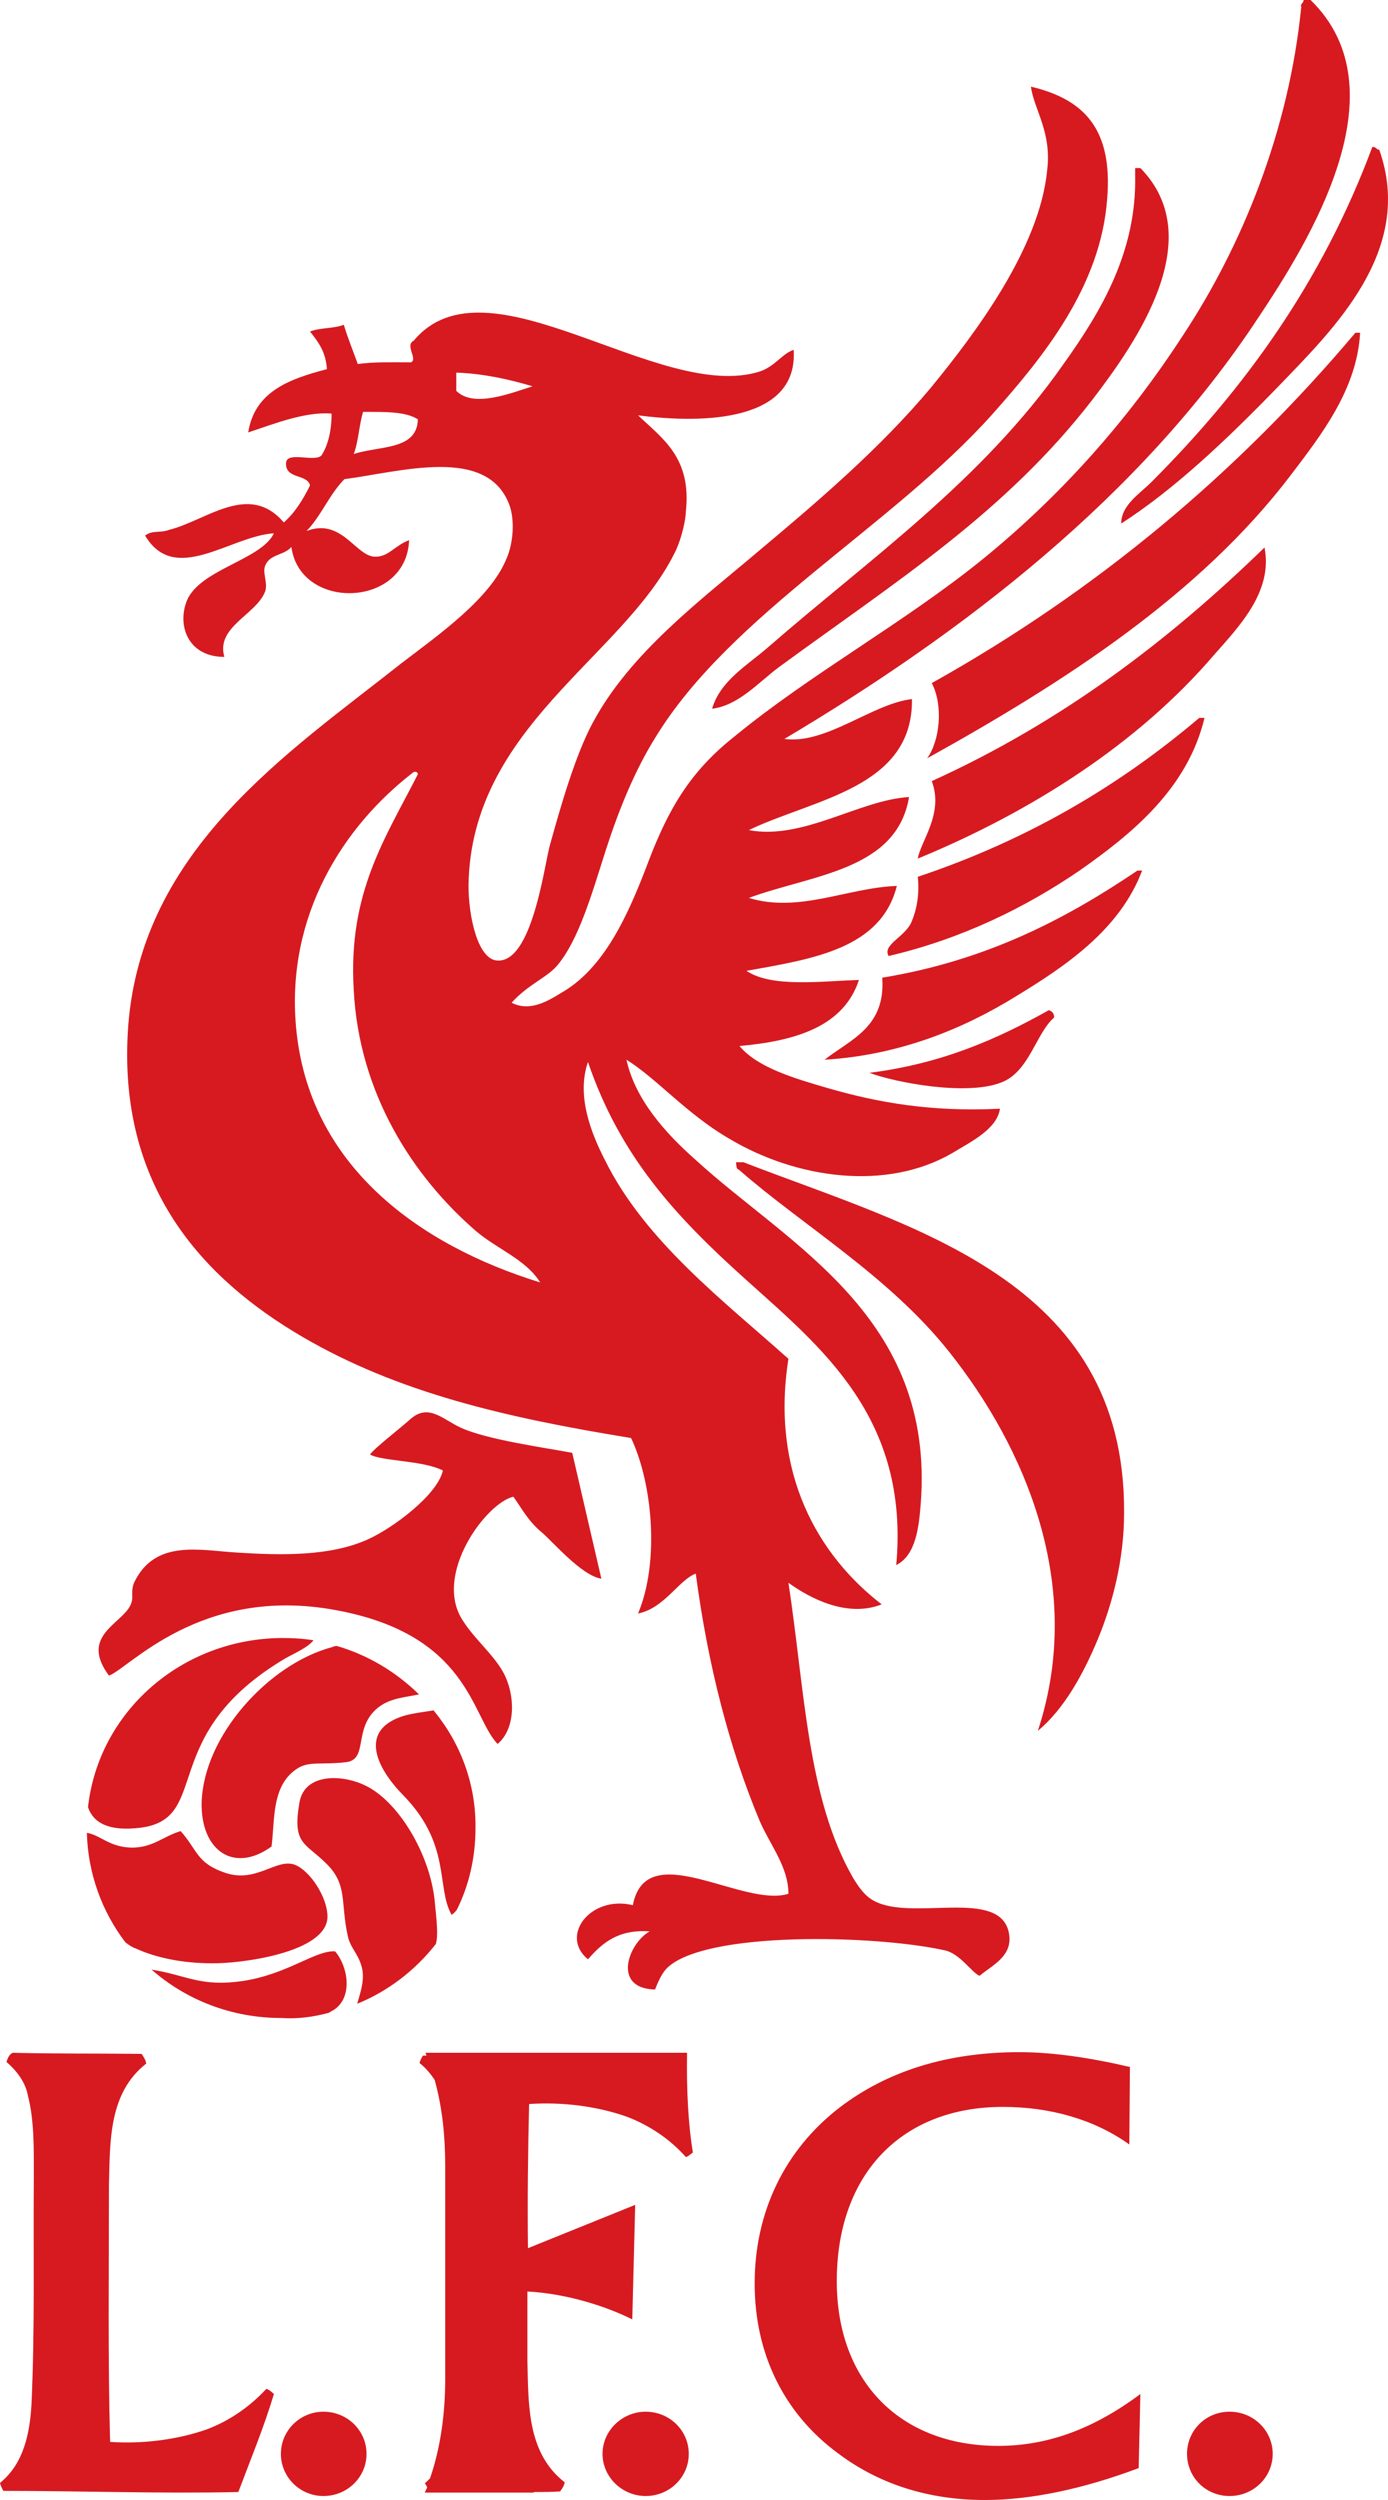 <svg width="30" height="54" viewBox="0 0 30 54" fill="none" xmlns="http://www.w3.org/2000/svg">
<path fill-rule="evenodd" clip-rule="evenodd" d="M18.905 41.066C18.704 40.968 18.565 40.771 18.439 40.562C17.444 38.839 17.394 36.488 17.041 34.187C17.494 34.519 18.313 34.95 19.056 34.654C17.683 33.596 16.651 31.824 17.041 29.351C15.668 28.12 13.943 26.815 13.074 25.056C12.771 24.465 12.457 23.665 12.708 22.939C13.401 24.97 14.585 26.262 16.122 27.64C17.746 29.104 19.661 30.618 19.371 33.805C19.799 33.596 19.862 32.969 19.9 32.489C20.215 28.44 17.054 26.902 15.038 25.056C14.383 24.477 13.729 23.751 13.54 22.89C14.195 23.296 14.85 24.071 15.769 24.6C17.217 25.462 19.157 25.733 20.58 24.908C20.983 24.662 21.55 24.391 21.613 23.948C20.114 24.022 18.968 23.813 17.898 23.505C17.18 23.296 16.373 23.062 15.983 22.594C17.217 22.484 18.238 22.164 18.565 21.167C17.771 21.191 16.676 21.339 16.134 20.97C17.583 20.712 19.044 20.49 19.384 19.136C18.326 19.173 17.268 19.727 16.185 19.395C17.557 18.89 19.384 18.804 19.648 17.216C18.578 17.278 17.356 18.152 16.185 17.93C17.595 17.253 19.736 17.02 19.711 15.1C18.855 15.198 17.86 16.084 16.953 15.961C20.807 13.672 24.648 10.731 27.193 6.867C28.301 5.206 30.329 1.944 28.326 0C28.276 0 28.225 0 28.175 0C28.175 0.074 28.099 0.074 28.125 0.148C27.86 2.83 26.84 5.316 25.581 7.224C24.371 9.094 22.91 10.719 21.248 12.072C19.547 13.451 17.532 14.546 15.87 15.912C14.938 16.65 14.459 17.438 14.006 18.632C13.565 19.801 13.061 20.872 12.205 21.401C11.915 21.573 11.487 21.881 11.058 21.659C11.411 21.265 11.802 21.13 12.041 20.859C12.507 20.305 12.784 19.333 13.086 18.386C13.376 17.487 13.716 16.65 14.169 15.924C15.794 13.266 19.27 11.383 21.449 8.947C22.545 7.716 23.792 6.19 23.93 4.295C24.056 2.769 23.414 2.141 22.281 1.871C22.356 2.387 22.734 2.843 22.633 3.68C22.47 5.353 21.084 7.199 20.114 8.381C19.031 9.673 17.709 10.805 16.386 11.912C15.152 12.959 13.615 14.103 12.809 15.617C12.431 16.318 12.104 17.463 11.877 18.287C11.751 18.792 11.487 20.785 10.756 20.748C10.328 20.736 10.126 19.801 10.126 19.124C10.177 15.715 13.439 14.214 14.572 11.962C14.686 11.752 14.812 11.334 14.824 11.051C14.95 9.882 14.32 9.476 13.791 8.971C15.29 9.168 17.255 9.07 17.154 7.556C16.902 7.642 16.751 7.913 16.424 8.024C14.245 8.713 10.529 5.452 8.942 7.359C8.741 7.458 9.043 7.765 8.879 7.827C8.476 7.827 8.061 7.814 7.733 7.864C7.633 7.581 7.519 7.31 7.431 7.015C7.217 7.101 6.902 7.076 6.701 7.162C6.877 7.384 7.041 7.593 7.066 7.974C6.26 8.184 5.504 8.454 5.365 9.34C5.894 9.168 6.587 8.885 7.167 8.934C7.167 9.304 7.091 9.611 6.952 9.833C6.814 9.993 6.235 9.747 6.184 9.98C6.146 10.362 6.638 10.226 6.701 10.485C6.549 10.793 6.373 11.076 6.134 11.285C5.378 10.399 4.459 11.248 3.653 11.445C3.464 11.519 3.3 11.445 3.136 11.568C3.779 12.651 4.975 11.58 5.92 11.519C5.643 12.109 4.245 12.306 4.018 13.032C3.841 13.562 4.093 14.189 4.849 14.189C4.66 13.537 5.542 13.278 5.731 12.774C5.794 12.602 5.668 12.368 5.731 12.22C5.831 11.962 6.146 11.999 6.298 11.814C6.486 13.205 8.791 13.131 8.842 11.666C8.502 11.802 8.388 12.048 8.073 12.023C7.67 11.974 7.368 11.186 6.625 11.47C6.94 11.149 7.116 10.682 7.444 10.35C8.665 10.19 10.529 9.624 11.008 10.903C11.121 11.199 11.109 11.703 10.945 12.072C10.592 12.934 9.484 13.709 8.678 14.325C6.235 16.257 3.061 18.336 2.771 22.164C2.519 25.634 4.396 27.628 6.549 28.883C8.602 30.077 10.907 30.618 13.64 31.061C14.106 32.046 14.258 33.744 13.791 34.851C14.358 34.741 14.673 34.125 15.038 33.99C15.303 35.984 15.769 37.78 16.424 39.343C16.651 39.86 17.041 40.328 17.041 40.906C16.046 41.214 13.968 39.651 13.678 41.152C12.759 40.931 12.091 41.817 12.708 42.321C13.011 41.977 13.351 41.669 14.043 41.718C13.59 41.965 13.212 42.949 14.157 42.974C14.22 42.826 14.283 42.654 14.409 42.518C15.215 41.706 18.892 41.792 20.404 42.124C20.744 42.186 20.996 42.604 21.172 42.678C21.449 42.444 21.915 42.248 21.802 41.731C21.588 40.783 19.736 41.497 18.905 41.066ZM5.869 39.885C5.945 39.319 5.857 38.543 6.449 38.186C6.701 38.039 6.952 38.125 7.481 38.063C7.973 38.002 7.62 37.325 8.174 36.882C8.439 36.673 8.779 36.66 9.056 36.599C8.565 36.119 7.96 35.75 7.28 35.553C7.242 35.553 7.204 35.565 7.179 35.578C6.486 35.762 5.794 36.242 5.265 36.857C4.736 37.473 4.383 38.211 4.358 38.925C4.333 39.971 5.051 40.475 5.869 39.885ZM7.104 43.478C7.141 43.453 7.192 43.429 7.23 43.404C7.633 43.121 7.519 42.469 7.242 42.149C6.814 42.124 6.222 42.641 5.252 42.789C4.333 42.924 4.043 42.666 3.275 42.543C4.018 43.195 5 43.589 6.083 43.589C6.436 43.614 6.776 43.564 7.104 43.478ZM9.371 36.944C9.144 36.98 8.942 37.005 8.754 37.054C7.708 37.362 8.162 38.211 8.703 38.765C9.761 39.836 9.421 40.758 9.761 41.361C9.799 41.337 9.837 41.3 9.874 41.251C10.139 40.721 10.277 40.118 10.277 39.491C10.29 38.531 9.95 37.645 9.371 36.944ZM9.421 41.989C9.471 41.804 9.446 41.571 9.396 41.066C9.295 40.045 8.602 38.888 7.872 38.556C7.368 38.322 6.587 38.309 6.474 38.925C6.31 39.848 6.6 39.798 7.053 40.254C7.519 40.709 7.355 41.091 7.519 41.829C7.582 42.1 7.771 42.223 7.834 42.555C7.872 42.826 7.784 43.047 7.721 43.281C8.388 43.011 8.98 42.555 9.421 41.989ZM1.902 39.036C2.015 39.368 2.343 39.565 3.035 39.479C4.597 39.282 3.363 37.473 6.184 35.811C6.36 35.713 6.65 35.59 6.776 35.43C6.549 35.393 6.323 35.381 6.096 35.381C3.917 35.393 2.129 36.98 1.902 39.036ZM4.862 40.451C4.245 40.242 4.27 39.959 3.904 39.552C3.527 39.663 3.312 39.909 2.846 39.909C2.355 39.897 2.179 39.639 1.877 39.589C1.902 40.475 2.204 41.288 2.708 41.952C2.784 42.014 2.859 42.063 2.935 42.087C3.388 42.297 3.98 42.407 4.572 42.407C5.164 42.42 7.078 42.186 7.078 41.398C7.078 40.992 6.713 40.414 6.373 40.279C5.97 40.131 5.542 40.685 4.862 40.451ZM18.086 49.274C18.086 46.936 19.51 45.509 21.676 45.509C22.696 45.509 23.653 45.779 24.409 46.321L24.422 44.647C23.527 44.438 22.734 44.327 22.029 44.327C20.48 44.327 19.182 44.733 18.149 45.521C16.965 46.432 16.311 47.773 16.311 49.324C16.311 50.837 16.94 52.129 18.112 52.991C18.993 53.655 20.064 54 21.286 54C22.268 54 23.401 53.766 24.611 53.311L24.648 51.711C23.641 52.462 22.646 52.831 21.575 52.831C19.472 52.831 18.086 51.453 18.086 49.274ZM2.355 36.193C2.784 36.045 4.333 34.236 7.255 34.778C10.152 35.307 10.189 37.091 10.756 37.67C11.159 37.325 11.134 36.599 10.882 36.131C10.668 35.737 10.265 35.417 10 34.999C9.358 34.015 10.504 32.464 11.096 32.329C11.298 32.612 11.411 32.846 11.701 33.092C11.953 33.301 12.557 34.027 12.998 34.101L12.368 31.381C11.776 31.27 10.529 31.098 9.963 30.84C9.56 30.655 9.257 30.298 8.854 30.667C8.678 30.827 8.061 31.307 7.998 31.418C8.262 31.566 9.131 31.541 9.572 31.762C9.459 32.292 8.476 33.018 7.947 33.252C7.129 33.621 6.071 33.596 5.114 33.535C4.307 33.485 3.363 33.252 2.909 34.162C2.784 34.433 2.96 34.531 2.733 34.802C2.443 35.147 1.788 35.43 2.355 36.193ZM14.824 46.592C14.472 46.198 14.031 45.903 13.54 45.718C12.91 45.496 12.154 45.398 11.436 45.447C11.411 46.481 11.399 47.527 11.411 48.561L13.729 47.625L13.666 50.099C13.124 49.828 12.28 49.545 11.399 49.496C11.399 50.001 11.399 50.505 11.399 50.997C11.424 51.932 11.386 52.979 12.205 53.618C12.192 53.692 12.154 53.754 12.104 53.815C11.915 53.828 11.713 53.828 11.537 53.828V53.84H9.182C9.194 53.803 9.22 53.766 9.232 53.729C9.22 53.692 9.207 53.668 9.182 53.643C9.22 53.606 9.257 53.569 9.295 53.532C9.522 52.868 9.623 52.142 9.623 51.367V46.813C9.623 46.136 9.56 45.521 9.396 44.93C9.308 44.795 9.207 44.672 9.068 44.561C9.081 44.512 9.106 44.45 9.144 44.401H9.22C9.207 44.377 9.207 44.364 9.194 44.34H14.85C14.837 45.139 14.875 45.89 14.976 46.493C14.912 46.542 14.875 46.579 14.824 46.592ZM5.756 51.6C5.403 51.982 4.962 52.289 4.471 52.474C3.841 52.696 3.086 52.794 2.38 52.745C2.33 50.899 2.355 49.041 2.355 47.195C2.38 46.259 2.343 45.213 3.161 44.573C3.149 44.499 3.111 44.438 3.061 44.364C2.053 44.352 1.234 44.364 0.277 44.34C0.189 44.377 0.164 44.475 0.139 44.536C0.365 44.733 0.554 44.98 0.605 45.275C0.743 45.804 0.731 46.444 0.731 47.022C0.718 48.659 0.756 50.296 0.68 51.945C0.642 52.56 0.516 53.212 0 53.631C0.013 53.68 0.038 53.754 0.076 53.803C1.763 53.803 3.451 53.865 5.151 53.828C5.416 53.126 5.706 52.425 5.92 51.711C5.857 51.65 5.806 51.613 5.756 51.6ZM6.99 52.093C7.507 52.093 7.922 52.499 7.922 53.003C7.922 53.508 7.507 53.914 6.99 53.914C6.486 53.914 6.071 53.508 6.071 53.003C6.071 52.499 6.486 52.093 6.99 52.093ZM13.955 52.093C14.472 52.093 14.887 52.499 14.887 53.003C14.887 53.508 14.472 53.914 13.955 53.914C13.451 53.914 13.023 53.508 13.023 53.003C13.023 52.499 13.451 52.093 13.955 52.093ZM26.576 52.093C27.092 52.093 27.508 52.499 27.508 53.003C27.508 53.508 27.092 53.914 26.576 53.914C26.059 53.914 25.656 53.508 25.656 53.003C25.656 52.499 26.059 52.093 26.576 52.093ZM20.139 14.755C20.391 15.235 20.316 15.998 20.039 16.38C23.011 14.731 25.933 12.848 27.898 10.263C28.553 9.402 29.334 8.405 29.397 7.187C29.359 7.187 29.321 7.187 29.296 7.187C26.752 10.202 23.729 12.749 20.139 14.755ZM24.233 11.309C25.379 10.571 26.5 9.513 27.633 8.344C28.817 7.113 30.581 5.415 29.812 3.237C29.737 3.224 29.737 3.163 29.661 3.175C28.566 6.116 26.878 8.418 24.9 10.399C24.648 10.657 24.233 10.903 24.233 11.309ZM16.071 25.105C16.008 25.105 15.958 25.105 15.908 25.105C15.92 25.179 15.908 25.253 15.97 25.265C17.331 26.459 19.22 27.566 20.517 29.203C22.142 31.246 23.465 34.248 22.432 37.386C23.011 36.907 23.427 36.131 23.729 35.405C24.044 34.642 24.296 33.695 24.296 32.673C24.321 27.64 19.724 26.52 16.071 25.105ZM22.784 21.979C22.784 21.881 22.734 21.844 22.671 21.819C21.55 22.447 20.354 22.976 18.792 23.173C19.346 23.382 20.895 23.677 21.638 23.382C22.243 23.16 22.394 22.311 22.784 21.979ZM19.069 21.118C19.144 22.188 18.389 22.447 17.822 22.89C19.472 22.791 20.857 22.201 21.953 21.524C23.049 20.859 24.208 20.072 24.686 18.804C24.648 18.804 24.611 18.804 24.585 18.804C23.036 19.85 21.323 20.748 19.069 21.118ZM19.837 18.939C19.875 19.284 19.825 19.641 19.686 19.948C19.522 20.256 19.069 20.416 19.207 20.65C20.782 20.281 22.167 19.604 23.351 18.792C24.472 18.004 25.669 17.032 26.034 15.506C25.996 15.506 25.958 15.506 25.921 15.506C24.208 16.958 22.23 18.14 19.837 18.939ZM20.139 16.872C20.404 17.573 19.9 18.164 19.837 18.546C22.318 17.524 24.611 16.047 26.235 14.152C26.764 13.549 27.52 12.786 27.331 11.826C25.266 13.832 22.961 15.592 20.139 16.872ZM16.588 13.992C16.147 14.374 15.567 14.706 15.391 15.309C15.97 15.235 16.386 14.743 16.852 14.398C19.358 12.565 21.726 11.076 23.616 8.627C24.56 7.396 26.135 5.144 24.648 3.63C24.611 3.63 24.573 3.63 24.535 3.63C24.535 3.68 24.535 3.741 24.535 3.778C24.573 5.427 23.805 6.719 22.986 7.864C21.223 10.386 18.792 12.072 16.588 13.992ZM7.645 9.808C7.746 9.55 7.759 9.193 7.847 8.897C8.3 8.897 8.766 8.885 9.031 9.057C9.018 9.734 8.187 9.624 7.645 9.808ZM6.398 22.176C6.184 19.776 7.418 17.844 8.942 16.675C9.005 16.663 9.031 16.687 9.031 16.724C8.338 18.09 7.519 19.272 7.645 21.376C7.759 23.628 8.93 25.413 10.277 26.582C10.731 26.975 11.361 27.197 11.676 27.701C9.081 26.902 6.663 25.191 6.398 22.176ZM9.862 8.442C9.862 8.307 9.862 8.171 9.862 8.048C10.479 8.073 11.008 8.196 11.512 8.344C11.071 8.479 10.24 8.824 9.862 8.442Z" fill="#D71920"/>
</svg>
